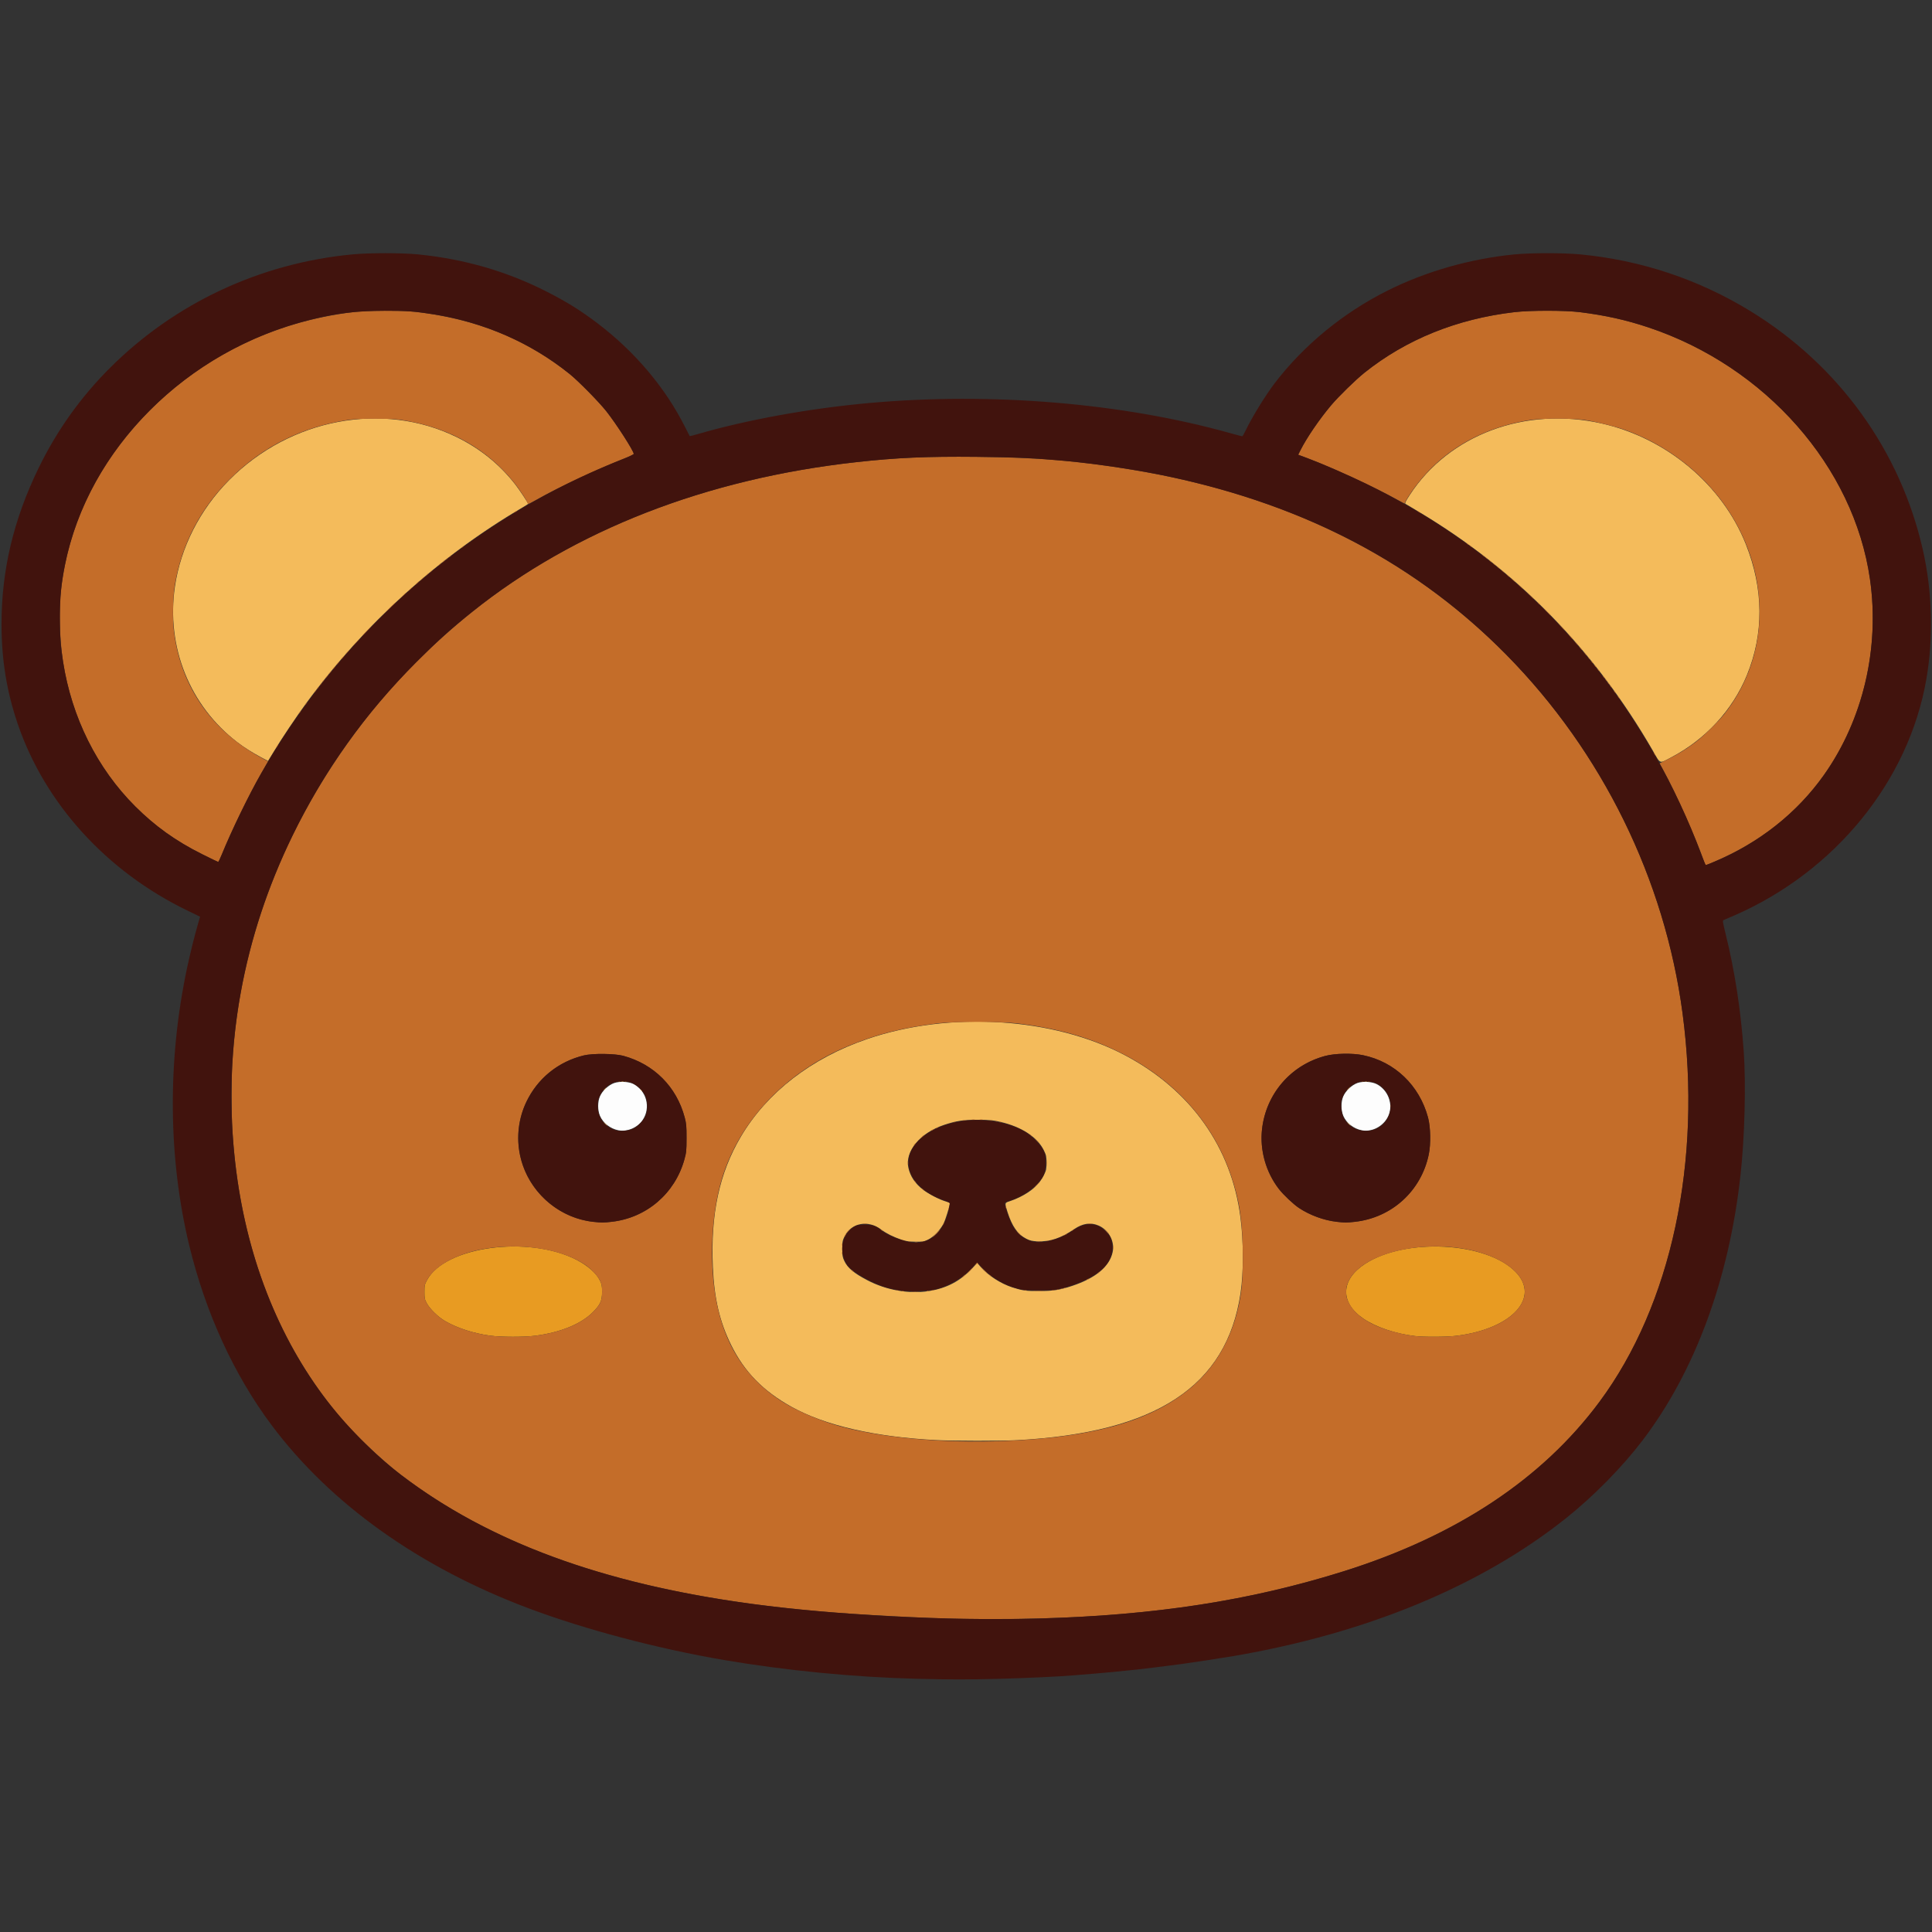 <?xml version="1.0" encoding="UTF-8" standalone="no"?>
<svg
   width="1000"
   zoomAndPan="magnify"
   viewBox="0 0 750 750"
   height="1000"
   preserveAspectRatio="xMidYMid meet"
   version="1.0"
   id="svg6"
   sodipodi:docname="bear.svg"
   xml:space="preserve"
   inkscape:version="1.3.2 (091e20e, 2023-11-25, custom)"
   xmlns:inkscape="http://www.inkscape.org/namespaces/inkscape"
   xmlns:sodipodi="http://sodipodi.sourceforge.net/DTD/sodipodi-0.dtd"
   xmlns="http://www.w3.org/2000/svg"
   xmlns:svg="http://www.w3.org/2000/svg"><rect x="0" y="0" width="750" height="750" fill="#333333" stroke="none"/><sodipodi:namedview
     id="namedview6"
     pagecolor="#ffffff"
     bordercolor="#000000"
     borderopacity="0.25"
     inkscape:showpageshadow="2"
     inkscape:pageopacity="0.0"
     inkscape:pagecheckerboard="0"
     inkscape:deskcolor="#d1d1d1"
     inkscape:zoom="0.9095"
     inkscape:cx="37.93293"
     inkscape:cy="709.73062"
     inkscape:window-width="3840"
     inkscape:window-height="2054"
     inkscape:window-x="-11"
     inkscape:window-y="-11"
     inkscape:window-maximized="1"
     inkscape:current-layer="g25" /><defs
     id="defs3" /><g
     id="g25"
     transform="matrix(0.405,0,0,0.405,216.861,188.57)"><g
       id="g29"
       transform="translate(-0.302,240.492)"><path
         style="fill:#fdfdfd"
         d="m 57.604,377.304 c -7.7,-1.521 -14.626,-6.904 -17.617,-13.69 -2.408,-5.465 -2.401,-13.623 0.018,-19.113 2.23,-5.061 8.183,-10.571 13.457,-12.453 5.14,-1.835 14.074,-1.433 18.462,0.83 12.642,6.521 16.843,22.522 9.029,34.397 -4.885,7.425 -14.856,11.708 -23.349,10.03 z m 712.5,0 c -7.7,-1.521 -14.626,-6.904 -17.617,-13.69 -2.408,-5.465 -2.401,-13.623 0.018,-19.113 2.263,-5.135 8.452,-10.856 13.592,-12.563 5.212,-1.731 13.388,-1.282 18.047,0.992 9.794,4.779 15.298,16.456 12.705,26.95 -2.855,11.554 -15.328,19.68 -26.746,17.424 z"
         id="path29"
         sodipodi:nodetypes="sssssssssssssss" /><path
         style="fill:#f4bb5b"
         d="m 361.799,674.254 c -58.51,-3.036 -106.304,-14.067 -138.346,-31.929 -27.234,-15.182 -45.015,-33.384 -57.753,-59.121 -11.017,-22.261 -16.219,-44.391 -17.579,-74.777 -2.269,-50.723 6.189,-90.104 26.851,-125.022 25.157,-42.513 67.598,-75.291 121.201,-93.605 79.063,-27.013 178.379,-20.722 247.099,15.654 62.974,33.334 101.96,88.152 110.587,155.5 3.012,23.512 3.034,52.452 0.056,72.516 -13.239,89.186 -80.89,133.692 -214.117,140.861 -15.929,0.857 -60.851,0.813 -78,-0.077 z m -7.125,-142.754 c 17.503,-2.728 30.448,-9.491 42.185,-22.038 l 4.685,-5.008 3.16,3.679 c 7.092,8.256 19.461,16.252 30.594,19.778 9.8,3.104 12.92,3.531 25.5,3.497 13.493,-0.037 19.798,-1.013 31.554,-4.887 22.615,-7.453 35.945,-18.523 38.988,-32.38 2.224,-10.129 -3.529,-21.127 -13.317,-25.456 -7.637,-3.378 -15.336,-2.275 -23.633,3.387 -12.629,8.618 -23.104,12.115 -34.882,11.644 -5.491,-0.219 -7.312,-0.632 -10.965,-2.483 -8.196,-4.153 -13.682,-11.99 -18.028,-25.756 -2.729,-8.642 -2.73,-8.635 2.347,-10.227 2.372,-0.744 6.56,-2.459 9.306,-3.812 11.626,-5.727 18.967,-12.412 23.303,-21.22 2.223,-4.515 2.453,-5.62 2.453,-11.765 0,-6.194 -0.222,-7.235 -2.559,-12.016 -6.126,-12.531 -21.255,-22.439 -41.453,-27.147 -7.442,-1.734 -10.107,-1.98 -21.614,-1.993 -14.605,-0.016 -20.658,0.889 -32.725,4.89 -22.765,7.549 -37.527,25.328 -34.044,41.004 1.835,8.261 6.291,14.985 13.863,20.92 5.39,4.224 16.103,9.752 22.344,11.529 1.959,0.558 3.559,1.194 3.554,1.413 -0.057,2.559 -4.136,15.848 -5.994,19.529 -3.153,6.246 -9.588,12.942 -14.923,15.529 -3.788,1.837 -4.969,2.03 -12.074,1.974 -6.413,-0.051 -8.957,-0.428 -13.706,-2.033 -7.487,-2.532 -14.191,-5.895 -18.919,-9.493 -12.726,-9.684 -28.881,-6.658 -35.407,6.632 -1.867,3.801 -2.093,5.071 -2.093,11.761 0,6.534 0.252,8.031 1.96,11.625 3.183,6.701 8.965,11.554 21.89,18.376 17.968,9.482 40.026,13.448 58.65,10.545 z M 44.493,370.766 l -1.818,-2.062 2.062,1.818 c 1.134,1 2.062,1.928 2.062,2.062 0,0.588 -0.607,0.109 -2.307,-1.818 z m 712.5,0 -1.818,-2.062 2.062,1.818 c 1.928,1.699 2.406,2.307 1.818,2.307 -0.134,0 -1.062,-0.928 -2.062,-2.062 z m -678.039,-32.25 c -0.933,-1.19 -0.906,-1.216 0.283,-0.283 1.249,0.98 1.647,1.596 1.029,1.596 -0.156,0 -0.746,-0.591 -1.312,-1.312 z m -34.779,-0.938 c 0.747,-0.825 1.526,-1.5 1.732,-1.5 0.206,0 -0.236,0.675 -0.982,1.5 -0.747,0.825 -1.526,1.5 -1.732,1.5 -0.206,0 0.236,-0.675 0.982,-1.5 z m 712.875,-0.375 c 0.969,-1.031 1.93,-1.875 2.136,-1.875 0.206,0 -0.418,0.844 -1.386,1.875 -0.969,1.031 -1.93,1.875 -2.136,1.875 -0.206,0 0.418,-0.844 1.386,-1.875 z M 60.501,330.309 c 0.73,-0.19 1.742,-0.178 2.25,0.028 0.508,0.205 -0.089,0.361 -1.327,0.346 -1.238,-0.015 -1.653,-0.183 -0.923,-0.374 z m 712.5,0 c 0.73,-0.19 1.742,-0.178 2.25,0.028 0.508,0.205 -0.089,0.361 -1.327,0.346 -1.238,-0.015 -1.653,-0.183 -0.923,-0.374 z M 1049.116,13.414 c -55.647,-96.527 -130.823,-173.221 -224.567,-229.102 -6.394,-3.811 -12.063,-7.195 -12.598,-7.519 -0.722,-0.438 0.353,-2.618 4.171,-8.464 37.718,-57.751 110.505,-84.954 183.574,-68.609 62.317,13.94 115.818,58.672 138.571,115.859 17.074,42.913 17.391,85.669 0.932,125.652 -13.708,33.299 -39.652,61.413 -72.606,78.68 -11.613,6.084 -9.847,6.741 -17.477,-6.496 z m -1334.567,6.064 c -8.38,-4.505 -15.875,-9.265 -22.125,-14.054 -45.767,-35.064 -68.419,-91.496 -59.924,-149.289 5.53,-37.62 23.998,-73.857 52.049,-102.131 58.526,-58.989 147.224,-75.765 217.875,-41.208 22.518,11.014 41.164,26.064 56.294,45.437 4.031,5.162 12.331,17.696 12.331,18.622 0,0.166 -2.447,1.737 -5.438,3.491 -79.759,46.763 -151.074,111.261 -207.014,187.225 -9.495,12.894 -24.341,35.019 -31.249,46.572 -3.021,5.053 -5.534,9.182 -5.584,9.176 -0.05,-0.006 -3.297,-1.734 -7.216,-3.84 z"
         id="path28"
         sodipodi:nodetypes="sssssssssssssscssssssssssssssssssssssssssssssssscsssscssssssssssssssssssssssssssscssssssscssssssssssss" /><path
         style="fill:#e89b22"
         d="m -65.39,574.145 c -15.873,-2.16 -31.82,-7.355 -43.397,-14.138 -6.503,-3.81 -14.369,-11.505 -17.305,-16.928 -2.007,-3.707 -2.233,-4.81 -2.233,-10.875 0,-6.257 0.187,-7.094 2.554,-11.461 17.394,-32.079 97.078,-42.912 142.946,-19.435 10.924,5.592 19.225,12.896 22.703,19.978 1.769,3.602 2.047,5.085 2.047,10.918 0,8.634 -1.656,12.254 -8.949,19.561 -11.244,11.266 -30.876,19.287 -54.918,22.439 -10.612,1.391 -33.016,1.361 -43.448,-0.058 z m 886.443,0.363 c -18.542,-2.161 -37.304,-8.496 -49.338,-16.66 -22.684,-15.388 -21.976,-37.294 1.702,-52.611 38.806,-25.103 116.096,-20.933 144.117,7.776 23.961,24.55 -3.156,54.321 -55.711,61.163 -9.505,1.237 -31.467,1.416 -40.77,0.332 z"
         id="path27"
         sodipodi:nodetypes="ssssssssssssssssss" /><path
         style="fill:#c46d29"
         d="m 383.912,845.554 c -31.544,-0.504 -95.69,-3.917 -131.625,-7.005 -177.019,-15.209 -306.096,-57.105 -402.75,-130.726 -19.283,-14.688 -45.419,-39.713 -60.827,-58.244 -60.366,-72.597 -94.822,-165.713 -101.158,-273.375 -0.961,-16.336 -0.962,-47.385 -0.002,-63.75 6.774,-115.45 49.292,-226.857 123.653,-324 29.55,-38.603 66.938,-76.618 106.418,-108.202 97.752,-78.202 224.076,-127.414 368.041,-143.377 38.607,-4.281 67.34,-5.551 115.006,-5.083 58.973,0.578 97.03,3.705 148.619,12.212 147.332,24.294 266.387,83.114 359.523,177.626 91.799,93.155 151.683,215.049 168.791,343.574 18.839,141.529 -10.653,279.393 -79.659,372.375 -54.87,73.935 -136.959,128.36 -244.756,162.272 -108.616,34.17 -220.931,48.071 -369.275,45.702 z m 44.625,-170.488 c 85.908,-3.524 141.592,-19.737 179.137,-52.156 21.611,-18.661 36.342,-43.692 43.663,-74.192 3.593,-14.97 4.772,-27.342 4.753,-49.888 -0.028,-33.476 -3.11,-54.551 -11.559,-79.053 -16.937,-49.119 -52.499,-89.196 -101.993,-114.944 -30.101,-15.66 -62.493,-25.12 -102.75,-30.009 -15.382,-1.868 -60.956,-1.878 -76.125,-0.016 -33.166,4.071 -57.793,10.227 -84.239,21.059 -60.804,24.904 -105.74,71.857 -122.731,128.239 -11.04,36.636 -12.415,87.941 -3.367,125.627 9.061,37.741 28.55,66.152 59.211,86.319 13.476,8.864 33.092,17.651 52.5,23.519 39.965,12.083 102.416,18.002 163.5,15.496 z M 338.375,532.025 c 2.179,-0.152 5.554,-0.15 7.5,0.004 1.946,0.154 0.162,0.278 -3.963,0.276 -4.125,-0.002 -5.717,-0.128 -3.537,-0.28 z m -9.025,-0.693 c 0.516,-0.208 1.359,-0.208 1.875,0 0.516,0.208 0.094,0.378 -0.938,0.378 -1.031,0 -1.453,-0.17 -0.938,-0.378 z m 24.047,-0.016 c 0.541,-0.217 1.188,-0.19 1.438,0.059 0.249,0.249 -0.194,0.426 -0.984,0.394 -0.874,-0.036 -1.051,-0.214 -0.453,-0.453 z m 103.106,-0.043 c 2.387,-0.149 6.099,-0.148 8.25,0.003 2.151,0.151 0.198,0.273 -4.34,0.271 -4.537,-0.002 -6.297,-0.125 -3.91,-0.275 z m -132.402,-0.692 c 0.516,-0.208 1.359,-0.208 1.875,0 0.516,0.208 0.094,0.378 -0.938,0.378 -1.031,0 -1.453,-0.17 -0.938,-0.378 z m 33.797,-0.016 c 0.541,-0.217 1.188,-0.19 1.438,0.059 0.249,0.249 -0.194,0.426 -0.984,0.394 -0.874,-0.036 -1.051,-0.214 -0.453,-0.453 z m 88.842,-0.007 c 0.73,-0.19 1.742,-0.178 2.25,0.028 0.508,0.205 -0.089,0.361 -1.327,0.346 -1.238,-0.015 -1.653,-0.183 -0.923,-0.374 z m 26.25,0 c 0.73,-0.19 1.742,-0.178 2.25,0.028 0.508,0.205 -0.089,0.361 -1.327,0.346 -1.238,-0.015 -1.653,-0.183 -0.923,-0.374 z m 4.908,-0.743 c 0.541,-0.217 1.188,-0.19 1.438,0.059 0.249,0.249 -0.194,0.426 -0.984,0.394 -0.874,-0.036 -1.051,-0.214 -0.453,-0.453 z m 3.75,-0.75 c 0.541,-0.217 1.188,-0.19 1.438,0.059 0.249,0.249 -0.194,0.426 -0.984,0.394 -0.874,-0.036 -1.051,-0.214 -0.453,-0.453 z m 3,-0.75 c 0.541,-0.217 1.188,-0.19 1.438,0.059 0.249,0.249 -0.194,0.426 -0.984,0.394 -0.874,-0.036 -1.051,-0.214 -0.453,-0.453 z m 21.891,-8.032 c 0,-0.162 0.524,-0.496 1.164,-0.741 0.667,-0.256 0.968,-0.13 0.706,0.295 -0.44,0.713 -1.87,1.054 -1.87,0.447 z m -118.125,-3.455 c 0.747,-0.825 1.526,-1.5 1.732,-1.5 0.206,0 -0.236,0.675 -0.982,1.5 -0.747,0.825 -1.526,1.5 -1.732,1.5 -0.206,0 0.236,-0.675 0.982,-1.5 z m 25.029,-0.562 c -0.933,-1.19 -0.906,-1.216 0.283,-0.283 1.249,0.98 1.647,1.596 1.029,1.596 -0.156,0 -0.746,-0.591 -1.312,-1.312 z m -19.404,-4.312 c 1.399,-1.444 2.713,-2.625 2.919,-2.625 0.206,0 -0.77,1.181 -2.169,2.625 -1.399,1.444 -2.713,2.625 -2.919,2.625 -0.206,0 0.77,-1.181 2.169,-2.625 z m 13.097,-1.312 -3.722,-3.938 3.938,3.722 c 2.166,2.047 3.938,3.819 3.938,3.938 0,0.56 -0.695,-0.063 -4.153,-3.722 z m 109.903,3.654 c 0,-0.156 0.591,-0.746 1.312,-1.312 1.19,-0.933 1.216,-0.906 0.283,0.283 -0.98,1.249 -1.596,1.647 -1.596,1.029 z m -235.596,-2.529 c -0.933,-1.19 -0.906,-1.216 0.283,-0.283 1.249,0.98 1.647,1.596 1.029,1.596 -0.156,0 -0.746,-0.591 -1.312,-1.312 z m 118.4,-6.186 c 1.401,-1.516 1.836,-1.649 2.625,-0.8 0.764,0.823 0.757,0.911 -0.039,0.46 -0.565,-0.32 -1.684,0.021 -2.625,0.8 -1.604,1.328 -1.603,1.318 0.039,-0.46 z M 271.905,495.079 c 0,-1.031 0.17,-1.453 0.378,-0.938 0.208,0.516 0.208,1.359 0,1.875 -0.208,0.516 -0.378,0.094 -0.378,-0.938 z m 259.571,-5.625 c 0.008,-1.65 0.162,-2.237 0.341,-1.304 0.179,0.933 0.173,2.283 -0.015,3 -0.188,0.717 -0.335,-0.046 -0.326,-1.696 z m -259.571,-2.625 c 0,-1.031 0.17,-1.453 0.378,-0.938 0.208,0.516 0.208,1.359 0,1.875 -0.208,0.516 -0.378,0.094 -0.378,-0.938 z m 69.819,-2.017 c 0.722,-0.189 1.903,-0.189 2.625,0 0.722,0.189 0.131,0.343 -1.312,0.343 -1.444,0 -2.034,-0.154 -1.312,-0.343 z m -6.375,-0.73 c 0.516,-0.208 1.359,-0.208 1.875,0 0.516,0.208 0.094,0.378 -0.938,0.378 -1.031,0 -1.453,-0.17 -0.938,-0.378 z m 12.797,-0.016 c 0.541,-0.217 1.188,-0.19 1.438,0.059 0.249,0.249 -0.194,0.426 -0.984,0.394 -0.874,-0.036 -1.051,-0.214 -0.453,-0.453 z m 109.828,-0.034 c 1.547,-0.162 4.078,-0.162 5.625,0 1.547,0.162 0.281,0.294 -2.812,0.294 -3.094,0 -4.359,-0.132 -2.812,-0.294 z m 10.922,-0.716 c 0.541,-0.217 1.188,-0.19 1.438,0.059 0.249,0.249 -0.194,0.426 -0.984,0.394 -0.874,-0.036 -1.051,-0.214 -0.453,-0.453 z m -139.5,-0.75 c 0.541,-0.217 1.188,-0.19 1.438,0.059 0.249,0.249 -0.194,0.426 -0.984,0.394 -0.874,-0.036 -1.051,-0.214 -0.453,-0.453 z m 142.5,0 c 0.541,-0.217 1.188,-0.19 1.438,0.059 0.249,0.249 -0.194,0.426 -0.984,0.394 -0.874,-0.036 -1.051,-0.214 -0.453,-0.453 z m -109.734,-6.238 c 2.031,-2.062 3.862,-3.75 4.069,-3.75 0.206,0 -1.287,1.688 -3.319,3.75 -2.031,2.062 -3.862,3.75 -4.069,3.75 -0.206,0 1.287,-1.688 3.319,-3.75 z m -87.375,1.5 c 0.442,-0.825 0.972,-1.5 1.178,-1.5 0.206,0 0.014,0.675 -0.428,1.5 -0.442,0.825 -0.972,1.5 -1.178,1.5 -0.206,0 -0.014,-0.675 0.428,-1.5 z m 165.71,-2.062 -2.585,-2.812 2.812,2.585 c 2.618,2.406 3.157,3.04 2.585,3.04 -0.125,0 -1.391,-1.266 -2.812,-2.812 z m 44.29,2.49 c 0,-0.206 0.675,-0.736 1.5,-1.178 0.825,-0.442 1.5,-0.634 1.5,-0.428 0,0.206 -0.675,0.736 -1.5,1.178 -0.825,0.442 -1.5,0.634 -1.5,0.428 z m 39.71,-4.74 -2.585,-2.812 2.812,2.585 c 2.618,2.406 3.157,3.04 2.585,3.04 -0.125,0 -1.391,-1.266 -2.812,-2.812 z m -248.21,1.828 c 0,-0.129 1.097,-1.226 2.438,-2.438 l 2.438,-2.203 -2.203,2.438 c -2.053,2.272 -2.672,2.782 -2.672,2.203 z m 32.904,-2.578 c -0.933,-1.19 -0.906,-1.216 0.283,-0.283 1.249,0.98 1.647,1.596 1.029,1.596 -0.156,0 -0.746,-0.591 -1.312,-1.312 z m 183.096,1.029 c 0,-0.156 0.591,-0.746 1.312,-1.312 1.19,-0.933 1.216,-0.906 0.283,0.283 -0.98,1.249 -1.596,1.647 -1.596,1.029 z M 368.96,467.109 c 0.282,-0.74 0.701,-1.156 0.932,-0.925 0.231,0.231 4.8e-4,0.836 -0.512,1.345 -0.741,0.735 -0.827,0.649 -0.42,-0.42 z m -76.725,-0.318 c 1.14,-0.172 2.828,-0.168 3.75,0.01 0.922,0.178 -0.01,0.319 -2.073,0.313 -2.062,-0.006 -2.817,-0.151 -1.677,-0.324 z m 215.615,0.009 c 0.928,-0.179 2.447,-0.179 3.375,0 0.928,0.179 0.169,0.325 -1.688,0.325 -1.856,0 -2.616,-0.146 -1.688,-0.325 z m -134.003,-14.158 c 0.036,-0.874 0.214,-1.051 0.453,-0.453 0.217,0.541 0.19,1.188 -0.059,1.438 -0.249,0.249 -0.426,-0.194 -0.394,-0.984 z m 54.75,-1.5 c 0.036,-0.874 0.214,-1.051 0.453,-0.453 0.217,0.541 0.19,1.188 -0.059,1.438 -0.249,0.249 -0.426,-0.194 -0.394,-0.984 z m -79.655,-17.375 c -0.933,-1.19 -0.906,-1.216 0.283,-0.283 0.722,0.566 1.312,1.157 1.312,1.312 0,0.617 -0.616,0.22 -1.596,-1.029 z m 108.814,-3.375 c 3.108,-3.311 3.781,-3.907 3.781,-3.344 0,0.12 -1.603,1.723 -3.562,3.562 l -3.562,3.344 z m -116.314,-4.125 c -0.933,-1.19 -0.906,-1.216 0.283,-0.283 0.722,0.566 1.312,1.157 1.312,1.312 0,0.617 -0.616,0.22 -1.596,-1.029 z m 126.342,-17.812 c 0.003,-2.888 0.139,-3.977 0.301,-2.421 0.162,1.556 0.16,3.919 -0.006,5.25 -0.166,1.331 -0.299,0.058 -0.295,-2.829 z m -132.807,0 c 0.008,-1.65 0.162,-2.237 0.341,-1.304 0.179,0.933 0.173,2.283 -0.015,3 -0.188,0.717 -0.335,-0.046 -0.326,-1.696 z m 5.811,-17.158 c 0,-0.156 0.591,-0.746 1.312,-1.312 1.19,-0.933 1.216,-0.906 0.283,0.283 -0.98,1.249 -1.596,1.647 -1.596,1.029 z m 116.96,-4.779 -2.585,-2.812 2.812,2.585 c 2.618,2.406 3.157,3.04 2.585,3.04 -0.125,0 -1.391,-1.266 -2.812,-2.812 z m -109.085,-3.188 c 0.747,-0.825 1.526,-1.5 1.732,-1.5 0.206,0 -0.236,0.675 -0.982,1.5 -0.747,0.825 -1.526,1.5 -1.732,1.5 -0.206,0 0.236,-0.675 0.982,-1.5 z m 103.779,-1.312 c -0.933,-1.19 -0.906,-1.216 0.283,-0.283 1.249,0.98 1.647,1.596 1.029,1.596 -0.156,0 -0.746,-0.591 -1.312,-1.312 z m -95.154,-4.26 c 0,-0.206 0.675,-0.736 1.5,-1.178 0.825,-0.442 1.5,-0.634 1.5,-0.428 0,0.206 -0.675,0.736 -1.5,1.178 -0.825,0.442 -1.5,0.634 -1.5,0.428 z m 5.05,-2.771 c 0.509,-0.513 1.114,-0.743 1.345,-0.512 0.231,0.231 -0.185,0.65 -0.925,0.932 -1.069,0.407 -1.155,0.321 -0.42,-0.42 z m 16.559,-5.669 c 0.541,-0.217 1.188,-0.19 1.438,0.059 0.249,0.249 -0.194,0.426 -0.984,0.394 -0.874,-0.036 -1.051,-0.214 -0.453,-0.453 z m 44.25,0 c 0.541,-0.217 1.188,-0.19 1.438,0.059 0.249,0.249 -0.194,0.426 -0.984,0.394 -0.874,-0.036 -1.051,-0.214 -0.453,-0.453 z m -3.75,-0.75 c 0.541,-0.217 1.188,-0.19 1.438,0.059 0.249,0.249 -0.194,0.426 -0.984,0.394 -0.874,-0.036 -1.051,-0.214 -0.453,-0.453 z m -31.908,-0.757 c 0.73,-0.19 1.742,-0.178 2.25,0.028 0.508,0.205 -0.089,0.361 -1.327,0.346 -1.238,-0.015 -1.653,-0.183 -0.923,-0.374 z m 26.25,0 c 0.73,-0.19 1.742,-0.178 2.25,0.028 0.508,0.205 -0.089,0.361 -1.327,0.346 -1.238,-0.015 -1.653,-0.183 -0.923,-0.374 z m -17.264,-0.747 c 0.722,-0.189 1.903,-0.189 2.625,0 0.722,0.189 0.131,0.343 -1.312,0.343 -1.444,0 -2.034,-0.154 -1.312,-0.343 z m 7.5,0 c 0.722,-0.189 1.903,-0.189 2.625,0 0.722,0.189 0.131,0.343 -1.312,0.343 -1.444,0 -2.034,-0.154 -1.312,-0.343 z m -425.929,207.142 c 24.042,-3.152 43.673,-11.173 54.918,-22.439 7.293,-7.307 8.949,-10.927 8.949,-19.561 0,-5.833 -0.278,-7.316 -2.047,-10.918 -2.195,-4.47 -8.608,-11.305 -14.084,-15.01 -22.517,-15.238 -61.383,-21.388 -96.744,-15.307 -26.108,4.49 -47.373,16.039 -54.821,29.774 -2.368,4.367 -2.554,5.204 -2.554,11.461 0,6.065 0.227,7.168 2.233,10.875 2.936,5.423 10.803,13.118 17.305,16.928 11.576,6.783 27.524,11.978 43.397,14.138 10.431,1.419 32.836,1.449 43.448,0.058 z m 883.766,-0.027 c 33.67,-4.383 58.554,-18.5 63.678,-36.126 4.946,-17.014 -11.495,-34.269 -41.322,-43.367 -48.822,-14.892 -113.225,-1.06 -126.596,27.19 -1.995,4.214 -2.405,5.978 -2.406,10.346 -10e-4,4.427 0.387,6.054 2.435,10.215 5.374,10.915 17.593,19.724 35.825,25.825 8.49,2.841 19.233,5.272 27.618,6.249 9.304,1.084 31.266,0.906 40.77,-0.332 z M 51.036,465.027 c 33.442,-3.729 60.751,-27.084 69.798,-59.695 1.866,-6.727 2.048,-8.538 2.062,-20.503 0.013,-11.432 -0.213,-13.989 -1.755,-19.825 -7.76,-29.366 -29.414,-51.107 -58.847,-59.083 -8.247,-2.235 -29.352,-2.453 -37.837,-0.392 -46.944,11.407 -73.884,59.639 -58.62,104.95 9.915,29.433 37.09,51.304 67.824,54.585 7.862,0.839 9.542,0.836 17.374,-0.038 z m 6.86,-134.711 c 0.541,-0.217 1.188,-0.19 1.438,0.059 0.249,0.249 -0.194,0.426 -0.984,0.394 -0.874,-0.036 -1.051,-0.214 -0.453,-0.453 z m 6,0 c 0.541,-0.217 1.188,-0.19 1.438,0.059 0.249,0.249 -0.194,0.426 -0.984,0.394 -0.874,-0.036 -1.051,-0.214 -0.453,-0.453 z m 699.64,134.711 c 35.443,-3.952 63.594,-29.639 70.8,-64.602 2.067,-10.03 1.748,-26.212 -0.696,-35.343 -8.26,-30.851 -31.863,-53.478 -62.353,-59.774 -10.33,-2.133 -27.011,-1.786 -36.375,0.758 -13.94,3.786 -25.681,10.385 -35.748,20.09 -29.85,28.775 -33.521,74.942 -8.538,107.372 4.3,5.581 14.013,14.753 19.388,18.307 10.372,6.858 23.682,11.75 35.774,13.15 8.067,0.934 9.731,0.938 17.748,0.044 z m 34.119,-110.948 c 0,-1.031 0.17,-1.453 0.378,-0.938 0.208,0.516 0.208,1.359 0,1.875 -0.208,0.516 -0.378,0.094 -0.378,-0.938 z m -27.259,-23.762 c 0.541,-0.217 1.188,-0.19 1.438,0.059 0.249,0.249 -0.194,0.426 -0.984,0.394 -0.874,-0.036 -1.051,-0.214 -0.453,-0.453 z m 6,0 c 0.541,-0.217 1.188,-0.19 1.438,0.059 0.249,0.249 -0.194,0.426 -0.984,0.394 -0.874,-0.036 -1.051,-0.214 -0.453,-0.453 z M 1098.006,119.141 c -8.269,-23.541 -27.01,-65.537 -38.994,-87.376 l -3.396,-6.189 8.023,-3.999 c 10.034,-5.002 16.556,-9.002 25.648,-15.73 8.009,-5.927 22.369,-19.924 28.703,-27.977 38.659,-49.152 44.203,-116.418 14.485,-175.732 -21.938,-43.784 -61.488,-78.503 -109.188,-95.85 -9.568,-3.479 -27.594,-7.999 -38.625,-9.684 -12.356,-1.887 -41.358,-1.921 -53.281,-0.061 -50.07,7.808 -90.356,33.026 -116.17,72.721 -2.346,3.608 -4.082,6.857 -3.858,7.221 0.225,0.363 -2.877,-1.181 -6.892,-3.432 -21.166,-11.865 -63.445,-31.415 -86.547,-40.019 l -8.747,-3.258 2.288,-4.536 c 5.94,-11.778 17.986,-29.412 29.229,-42.786 7.076,-8.417 23.658,-24.611 32.102,-31.352 39.985,-31.916 88.64,-51.564 143.625,-57.998 15.219,-1.781 48.247,-1.783 62.625,-0.003 24.307,3.008 44.385,7.472 65.843,14.637 112.275,37.492 196.866,133.582 212.35,241.216 6.478,45.03 1.128,91.762 -15.342,134.005 -22.51,57.736 -62.703,101.85 -118.1,129.62 -8.118,4.07 -22.762,10.5 -23.911,10.5 -0.268,0 -1.109,-1.772 -1.87,-3.938 z m -1439.634,-6.594 c -25.037,-12.523 -44.842,-26.687 -63.885,-45.69 -36.595,-36.518 -60.897,-85.243 -69.22,-138.779 -3.429,-22.06 -4.116,-50.336 -1.712,-70.5 7.46,-62.574 35.894,-120.265 82.929,-168.26 52.574,-53.647 120.552,-86.926 196.552,-96.225 12.753,-1.56 46.768,-1.775 59.25,-0.374 58.046,6.515 106.722,26.059 148.5,59.625 8.349,6.708 28.084,26.742 35.2,35.734 9.599,12.13 26.3,38.101 26.3,40.9 0,0.461 -4.134,2.465 -9.188,4.455 -26.849,10.571 -63.992,28.03 -84.305,39.626 -4.602,2.627 -8.22,4.393 -8.04,3.923 0.477,-1.242 -7.221,-13.184 -13.548,-21.017 -25.195,-31.195 -59.892,-51.071 -102.42,-58.672 -9.682,-1.73 -12.932,-1.951 -29.625,-2.011 -14.827,-0.054 -20.633,0.224 -27.75,1.329 -42.906,6.658 -79.958,25.034 -110.52,54.811 -29.328,28.574 -47.924,63.785 -54.483,103.157 -1.695,10.174 -2.277,30.76 -1.171,41.463 5.503,53.304 34.984,97.191 82.975,123.52 l 7.55,4.142 -6.661,11.625 c -11.841,20.666 -28.345,54.685 -37.75,77.813 -1.552,3.816 -3.069,6.938 -3.371,6.938 -0.302,0 -7.326,-3.389 -15.607,-7.531 z M 1050.287,16.579 c -0.442,-0.825 -0.634,-1.5 -0.428,-1.5 0.206,0 0.736,0.675 1.178,1.5 0.442,0.825 0.634,1.5 0.428,1.5 -0.206,0 -0.736,-0.675 -1.178,-1.5 z m -1320,-7.5 c 0.442,-0.825 0.972,-1.5 1.178,-1.5 0.206,0 0.014,0.675 -0.428,1.5 -0.442,0.825 -0.972,1.5 -1.178,1.5 -0.206,0 -0.014,-0.675 0.428,-1.5 z m 21,-31.783 c 0,-0.156 0.591,-0.746 1.312,-1.312 1.19,-0.933 1.216,-0.906 0.283,0.283 -0.98,1.249 -1.596,1.647 -1.596,1.029 z m 6,-8.25 c 0,-0.156 0.591,-0.746 1.312,-1.312 1.19,-0.933 1.216,-0.906 0.283,0.283 -0.98,1.249 -1.596,1.647 -1.596,1.029 z m 1258.404,-7.029 c -0.933,-1.19 -0.906,-1.216 0.283,-0.283 0.722,0.566 1.312,1.157 1.312,1.312 0,0.617 -0.616,0.22 -1.596,-1.029 z m -3.75,-5.25 c -0.933,-1.19 -0.906,-1.216 0.283,-0.283 1.249,0.98 1.647,1.596 1.029,1.596 -0.156,0 -0.746,-0.591 -1.312,-1.312 z m -1245.654,0.279 c 0,-0.156 0.591,-0.746 1.312,-1.312 1.19,-0.933 1.216,-0.906 0.283,0.283 -0.98,1.249 -1.596,1.647 -1.596,1.029 z m 2.25,-3 c 0,-0.156 0.591,-0.746 1.312,-1.312 1.19,-0.933 1.216,-0.906 0.283,0.283 -0.98,1.249 -1.596,1.647 -1.596,1.029 z m 1239.654,-2.529 c -0.933,-1.19 -0.906,-1.216 0.283,-0.283 0.722,0.566 1.312,1.157 1.312,1.312 0,0.617 -0.616,0.22 -1.596,-1.029 z m -1236.654,-1.221 c 0,-0.156 0.591,-0.746 1.312,-1.312 1.19,-0.933 1.216,-0.906 0.283,0.283 -0.98,1.249 -1.596,1.647 -1.596,1.029 z m 1234.404,-1.779 c -0.933,-1.19 -0.906,-1.216 0.283,-0.283 1.249,0.98 1.647,1.596 1.029,1.596 -0.156,0 -0.746,-0.591 -1.312,-1.312 z m -1232.154,-1.221 c 0,-0.156 0.591,-0.746 1.312,-1.312 1.19,-0.933 1.216,-0.906 0.283,0.283 -0.98,1.249 -1.596,1.647 -1.596,1.029 z m 1229.904,-1.779 c -0.933,-1.19 -0.906,-1.216 0.283,-0.283 1.249,0.98 1.647,1.596 1.029,1.596 -0.156,0 -0.746,-0.591 -1.312,-1.312 z m -1225.779,-3.188 c 0.747,-0.825 1.526,-1.5 1.732,-1.5 0.206,0 -0.236,0.675 -0.982,1.5 -0.747,0.825 -1.526,1.5 -1.732,1.5 -0.206,0 0.236,-0.675 0.982,-1.5 z m 1223.529,0.188 c -0.933,-1.19 -0.906,-1.216 0.283,-0.283 1.249,0.98 1.647,1.596 1.029,1.596 -0.156,0 -0.746,-0.591 -1.312,-1.312 z m -1220.529,-3.938 c 0.747,-0.825 1.526,-1.5 1.732,-1.5 0.206,0 -0.236,0.675 -0.982,1.5 -0.747,0.825 -1.526,1.5 -1.732,1.5 -0.206,0 0.236,-0.675 0.982,-1.5 z m 1215.279,-2.812 c -0.933,-1.19 -0.906,-1.216 0.283,-0.283 1.249,0.98 1.647,1.596 1.029,1.596 -0.156,0 -0.746,-0.591 -1.312,-1.312 z m -1211.529,-1.688 c 0.747,-0.825 1.526,-1.5 1.732,-1.5 0.206,0 -0.236,0.675 -0.982,1.5 -0.747,0.825 -1.526,1.5 -1.732,1.5 -0.206,0 0.236,-0.675 0.982,-1.5 z m 1208.529,-2.062 c -0.933,-1.19 -0.906,-1.216 0.283,-0.283 0.722,0.566 1.312,1.157 1.312,1.312 0,0.617 -0.616,0.22 -1.596,-1.029 z m -1204.779,-2.438 c 0.747,-0.825 1.526,-1.5 1.732,-1.5 0.206,0 -0.236,0.675 -0.982,1.5 -0.747,0.825 -1.526,1.5 -1.732,1.5 -0.206,0 0.236,-0.675 0.982,-1.5 z m 1201.779,-1.312 c -0.933,-1.19 -0.906,-1.216 0.283,-0.283 0.722,0.566 1.312,1.157 1.312,1.312 0,0.617 -0.616,0.22 -1.596,-1.029 z m -1196.904,-4.312 c 0.969,-1.031 1.93,-1.875 2.136,-1.875 0.206,0 -0.418,0.844 -1.386,1.875 -0.969,1.031 -1.93,1.875 -2.136,1.875 -0.206,0 0.418,-0.844 1.386,-1.875 z m 1193.904,0.562 c -0.933,-1.19 -0.906,-1.216 0.283,-0.283 1.249,0.98 1.647,1.596 1.029,1.596 -0.156,0 -0.746,-0.591 -1.312,-1.312 z m -3.351,-4.125 -1.429,-1.688 1.688,1.429 c 1.586,1.343 2.029,1.946 1.429,1.946 -0.142,0 -0.902,-0.759 -1.688,-1.688 z m -1187.554,-0.047 c 0,-0.129 1.097,-1.226 2.438,-2.438 l 2.438,-2.203 -2.203,2.438 c -2.053,2.272 -2.672,2.782 -2.672,2.203 z m 1183.054,-5.203 -1.429,-1.688 1.688,1.429 c 1.586,1.343 2.029,1.946 1.429,1.946 -0.142,0 -0.902,-0.759 -1.688,-1.688 z m -1174.085,-4.5 c 3.108,-3.311 3.781,-3.907 3.781,-3.344 0,0.12 -1.603,1.723 -3.562,3.562 l -3.562,3.344 z m 1169.975,-0.375 -1.818,-2.062 2.062,1.818 c 1.134,1 2.062,1.928 2.062,2.062 0,0.588 -0.607,0.109 -2.307,-1.818 z m -5.984,-6.75 -2.585,-2.812 2.812,2.585 c 2.618,2.406 3.157,3.04 2.585,3.04 -0.125,0 -1.391,-1.266 -2.812,-2.812 z m -1153.085,-4.688 c 2.449,-2.475 4.622,-4.5 4.828,-4.5 0.206,0 -1.629,2.025 -4.078,4.5 -2.449,2.475 -4.622,4.5 -4.828,4.5 -0.206,0 1.629,-2.025 4.078,-4.5 z m 1144.472,-4.688 -3.722,-3.938 3.938,3.722 c 2.166,2.047 3.938,3.819 3.938,3.938 0,0.56 -0.695,-0.063 -4.153,-3.722 z m -13.872,-14.625 -4.099,-4.312 4.312,4.099 c 4.006,3.808 4.656,4.526 4.099,4.526 -0.117,0 -2.058,-1.941 -4.312,-4.312 z m -1107.724,-3.562 c 2.657,-2.681 5,-4.875 5.207,-4.875 0.206,0 -1.799,2.194 -4.457,4.875 -2.657,2.681 -5,4.875 -5.207,4.875 -0.206,0 1.799,-2.194 4.457,-4.875 z m 1100.154,-3.938 c -0.933,-1.19 -0.906,-1.216 0.283,-0.283 1.249,0.98 1.647,1.596 1.029,1.596 -0.156,0 -0.746,-0.591 -1.312,-1.312 z m -1088.936,-6.375 c 1.839,-1.959 3.442,-3.562 3.562,-3.562 0.563,0 -0.032,0.673 -3.344,3.781 l -3.562,3.344 z m 1080.378,-1.5 -3.722,-3.938 3.938,3.722 c 2.166,2.047 3.938,3.819 3.938,3.938 0,0.56 -0.695,-0.063 -4.153,-3.722 z m -1072.847,-5.438 c 0.969,-1.031 1.93,-1.875 2.136,-1.875 0.206,0 -0.418,0.844 -1.386,1.875 -0.969,1.031 -1.93,1.875 -2.136,1.875 -0.206,0 0.418,-0.844 1.386,-1.875 z m 1063.46,-3.188 -2.585,-2.812 2.812,2.585 c 2.618,2.406 3.157,3.04 2.585,3.04 -0.125,0 -1.391,-1.266 -2.812,-2.812 z m -1056.71,-2.812 c 0.969,-1.031 1.93,-1.875 2.136,-1.875 0.206,0 -0.418,0.844 -1.386,1.875 -0.969,1.031 -1.93,1.875 -2.136,1.875 -0.206,0 0.418,-0.844 1.386,-1.875 z m 1049.943,-3.188 -1.818,-2.062 2.062,1.818 c 1.134,1 2.062,1.928 2.062,2.062 0,0.588 -0.607,0.109 -2.307,-1.818 z m -1045.443,-0.562 c 0.969,-1.031 1.93,-1.875 2.136,-1.875 0.206,0 -0.418,0.844 -1.386,1.875 -0.969,1.031 -1.93,1.875 -2.136,1.875 -0.206,0 0.418,-0.844 1.386,-1.875 z m 1040.554,-3.562 -1.429,-1.688 1.688,1.429 c 1.586,1.343 2.029,1.946 1.429,1.946 -0.142,0 -0.902,-0.759 -1.688,-1.688 z m -1035.679,-0.562 c 0.747,-0.825 1.526,-1.5 1.732,-1.5 0.206,0 -0.236,0.675 -0.982,1.5 -0.747,0.825 -1.526,1.5 -1.732,1.5 -0.206,0 0.236,-0.675 0.982,-1.5 z m 3.375,-2.533 c 0,-0.156 0.591,-0.746 1.312,-1.312 1.19,-0.933 1.216,-0.906 0.283,0.283 -0.98,1.249 -1.596,1.647 -1.596,1.029 z m 1027.404,-1.029 c -0.933,-1.19 -0.906,-1.216 0.283,-0.283 1.249,0.98 1.647,1.596 1.029,1.596 -0.156,0 -0.746,-0.591 -1.312,-1.312 z m -4.5,-3.75 c -0.933,-1.19 -0.906,-1.216 0.283,-0.283 1.249,0.98 1.647,1.596 1.029,1.596 -0.156,0 -0.746,-0.591 -1.312,-1.312 z m -1014.279,-2.438 c 0.747,-0.825 1.526,-1.5 1.732,-1.5 0.206,0 -0.236,0.675 -0.982,1.5 -0.747,0.825 -1.526,1.5 -1.732,1.5 -0.206,0 0.236,-0.675 0.982,-1.5 z m 1010.529,-0.562 c -0.933,-1.19 -0.906,-1.216 0.283,-0.283 1.249,0.98 1.647,1.596 1.029,1.596 -0.156,0 -0.746,-0.591 -1.312,-1.312 z m -1006.779,-2.438 c 0.747,-0.825 1.526,-1.5 1.732,-1.5 0.206,0 -0.236,0.675 -0.982,1.5 -0.747,0.825 -1.526,1.5 -1.732,1.5 -0.206,0 0.236,-0.675 0.982,-1.5 z m 1003.029,-0.562 c -0.933,-1.19 -0.906,-1.216 0.283,-0.283 0.722,0.566 1.312,1.157 1.312,1.312 0,0.617 -0.616,0.22 -1.596,-1.029 z m -1000.404,-1.221 c 0,-0.156 0.591,-0.746 1.312,-1.312 1.19,-0.933 1.216,-0.906 0.283,0.283 -0.98,1.249 -1.596,1.647 -1.596,1.029 z m 996.654,-1.779 c -0.933,-1.19 -0.906,-1.216 0.283,-0.283 1.249,0.98 1.647,1.596 1.029,1.596 -0.156,0 -0.746,-0.591 -1.312,-1.312 z m -993.654,-0.471 c 0,-0.156 0.591,-0.746 1.312,-1.312 1.19,-0.933 1.216,-0.906 0.283,0.283 -0.98,1.249 -1.596,1.647 -1.596,1.029 z m 990.654,-1.779 c -0.933,-1.19 -0.906,-1.216 0.283,-0.283 1.249,0.98 1.647,1.596 1.029,1.596 -0.156,0 -0.746,-0.591 -1.312,-1.312 z m -978.654,-7.221 c 0,-0.156 0.591,-0.746 1.312,-1.312 1.19,-0.933 1.216,-0.906 0.283,0.283 -0.98,1.249 -1.596,1.647 -1.596,1.029 z m 966.654,-1.779 c -0.933,-1.19 -0.906,-1.216 0.283,-0.283 1.249,0.98 1.647,1.596 1.029,1.596 -0.156,0 -0.746,-0.591 -1.312,-1.312 z m -3,-2.25 c -0.933,-1.19 -0.906,-1.216 0.283,-0.283 1.249,0.98 1.647,1.596 1.029,1.596 -0.156,0 -0.746,-0.591 -1.312,-1.312 z m -913.404,-29.76 c 0,-0.206 0.675,-0.736 1.5,-1.178 0.825,-0.442 1.5,-0.634 1.5,-0.428 0,0.206 -0.675,0.736 -1.5,1.178 -0.825,0.442 -1.5,0.634 -1.5,0.428 z m 866.581,-0.844 c -1.398,-1.12 -1.389,-1.134 0.232,-0.349 0.928,0.45 1.688,0.975 1.688,1.166 0,0.574 -0.389,0.408 -1.919,-0.818 z"
         id="path26"
         sodipodi:nodetypes="ssssscsssssssssssssssssscsssssssccsccssssssssssscssssssssssssssssssssssssssssssssssssssssssssssssssssssscsssssssssssssssssssssssssssssssssssssssssssssssssssssssssssssssssssssssscssssssssscssssscsssssssssssssssscssssssssssssssssssssssscsssssssssssssssssssscssssssssssssssssssssssssssssssssssssssssssssssssssssssssssssssssssssssscsssssssssssssssssssssssssssssssssssssssssssssssssscsssssscsssscsssscsssssssssssssssssssssssssssscsssssssssssssssssssssssssssssssssssssssssssssssssssssssssssssssssssssssssssssssssssssssssssssssssssssssscssssscssscsssssscsscsssscssssssssscsssscssssssssssssssscsscssssssssscssssssssscssssssssscsssssssssssssssssssssssssssssssssssssssssssssssssssssssssssssssssssssssssss" /><path
         style="fill:#41130d"
         d="m 343.799,903.041 c -59.743,-1.451 -125.975,-7.899 -185.25,-18.036 C 95.128,874.158 25.859,855.849 -27.826,835.742 -132.903,796.385 -218.394,735.493 -274.982,659.704 c -35.976,-48.183 -63.093,-107.355 -78.71,-171.75 -20.311,-83.751 -21.084,-177.255 -2.2,-266.06 3.029,-14.242 7.266,-31.298 10.715,-43.133 l 1.805,-6.193 -12.109,-5.854 C -432.858,129.305 -491.965,64.362 -518.063,-11.921 c -10.666,-31.176 -15.638,-61.694 -15.638,-95.985 0,-51.811 11.564,-100.373 35.683,-149.851 17.458,-35.813 40.21,-67.712 68.261,-95.699 62.314,-62.176 143.898,-100.371 232.431,-108.815 15.83,-1.51 47.496,-1.513 62.707,-0.006 44.233,4.382 85.179,16.211 123.293,35.618 19.585,9.973 32.833,18.229 49.125,30.615 35.766,27.192 64.992,61.869 83.715,99.332 2.313,4.629 4.3,8.521 4.416,8.649 0.115,0.128 3.705,-0.785 7.977,-2.029 46.708,-13.602 106.833,-24.514 163.392,-29.652 117.17,-10.645 243.294,-0.166 346.731,28.808 5.92,1.658 11.084,3.015 11.476,3.015 0.392,0 1.86,-2.447 3.262,-5.438 5.59,-11.919 18.979,-33.754 27.71,-45.188 27.959,-36.618 65.658,-67.614 108.128,-88.904 36.903,-18.499 79.275,-30.607 121.764,-34.794 15.632,-1.541 47.048,-1.554 63.054,-0.028 58.481,5.578 113.485,23.906 163.249,54.396 84.566,51.812 143.678,133.641 165.232,228.732 9.13,40.278 10.314,84.019 3.36,124.123 -16.895,97.435 -87.2,184.023 -183.716,226.264 -5.156,2.257 -9.926,4.298 -10.599,4.537 -1.089,0.386 -0.9,1.742 1.708,12.304 8.958,36.272 14.739,73.619 17.567,113.48 2.241,31.582 0.937,82.153 -3.055,118.515 -10.953,99.764 -43.652,188.389 -93.848,254.361 -19.682,25.868 -47.198,53.823 -73.79,74.967 -81.457,64.77 -190.631,109.987 -318.357,131.856 -10.307,1.765 -41.512,6.54 -49.875,7.633 -18.085,2.363 -35.741,4.558 -41.625,5.176 -21.396,2.248 -29.93,3.066 -42.75,4.1 -7.838,0.632 -16.275,1.329 -18.75,1.548 -12.806,1.136 -46.693,2.722 -71.625,3.353 -30.869,0.781 -45.468,0.775 -78.75,-0.033 z m 115.27,-57.711 c 113.241,-3.157 204.412,-17.255 294.129,-45.479 107.796,-33.912 189.886,-88.337 244.756,-162.272 69.006,-92.982 98.498,-230.846 79.659,-372.375 C 1060.506,136.679 1000.622,14.785 908.823,-78.37 823.4,-165.054 717.806,-220.881 585.674,-249.218 c -28.6,-6.133 -67.729,-12.051 -99.375,-15.03 -29.348,-2.762 -47.082,-3.583 -85.619,-3.96 -47.666,-0.467 -76.399,0.803 -115.006,5.083 -143.965,15.963 -270.289,65.175 -368.041,143.377 -20.704,16.563 -33.172,27.782 -53.501,48.139 -49.549,49.617 -88.522,104.198 -118.86,166.46 -47.33,97.136 -66.238,200.73 -55.802,305.728 8.748,88.009 38.258,168.098 85.135,231.048 20.618,27.688 48.57,56.107 74.945,76.196 83.813,63.84 192.424,103.882 334.125,123.183 79.942,10.889 191.147,16.673 275.395,14.324 z M 326.549,530.754 c -3.094,-0.553 -7.819,-1.575 -10.5,-2.272 -13.976,-3.63 -34.345,-15.012 -39.018,-21.805 -8.8,-12.791 -5.396,-30.59 7.143,-37.347 2.437,-1.313 4.266,-1.616 9.75,-1.616 7.195,0 10.654,1.19 15.681,5.393 5.468,4.573 19.535,10.262 28.43,11.5 17.785,2.474 31.136,-8.992 36.165,-31.057 0.646,-2.834 1.073,-5.644 0.949,-6.244 -0.124,-0.6 -2.25,-1.76 -4.725,-2.579 -21.068,-6.969 -34.875,-21.33 -34.875,-36.274 0,-24.448 35.461,-43.951 74.051,-40.727 14.72,1.23 27.351,4.884 37.675,10.9 6.745,3.93 14.999,12.237 17.714,17.827 1.968,4.053 2.185,5.245 2.185,12 0,10.032 -1.843,14.113 -9.962,22.067 -6.307,6.178 -14.854,11.187 -24.393,14.296 -5.086,1.657 -5.104,1.673 -4.635,4.026 0.886,4.448 3.57,12.112 6.202,17.708 4.869,10.353 13.779,17.04 23.771,17.842 9.866,0.792 23.438,-3.302 33.561,-10.123 7.611,-5.129 12.134,-6.94 17.331,-6.94 6.325,0 10.793,1.932 15.621,6.755 3.236,3.232 4.529,5.196 5.438,8.254 3.248,10.939 -0.761,21.761 -11.175,30.163 -7.972,6.432 -21.653,12.652 -35.588,16.18 -7.237,1.832 -9.183,2.006 -22.545,2.014 -12.926,0.007 -15.366,-0.192 -21,-1.716 -12.979,-3.51 -24.775,-10.55 -33.748,-20.143 l -4.677,-5 -3.841,4.379 c -8.714,9.934 -21.9,17.998 -34.983,21.393 -8.053,2.09 -27.291,2.701 -36,1.145 z M 33.674,465.065 c -34.476,-3.681 -63.353,-30.045 -70.448,-64.317 -3.468,-16.753 -1.345,-34.766 5.908,-50.136 10.858,-23.008 30.566,-39.064 55.335,-45.083 8.485,-2.062 29.59,-1.843 37.837,0.392 29.432,7.976 51.087,29.717 58.847,59.083 1.542,5.835 1.768,8.393 1.755,19.825 -0.014,11.966 -0.196,13.777 -2.062,20.503 -9.048,32.61 -36.356,55.966 -69.798,59.695 -7.832,0.873 -9.512,0.877 -17.374,0.038 z m 38.363,-89.478 c 4.568,-2.315 9.593,-7.657 11.594,-12.324 2.278,-5.315 2.082,-13.873 -0.441,-19.205 -2.253,-4.761 -7.31,-9.7 -12.26,-11.972 -4.898,-2.248 -14.097,-2.257 -18.974,-0.018 -5.033,2.311 -9.282,6.493 -11.881,11.693 -1.936,3.875 -2.277,5.409 -2.277,10.25 0.001,10.944 6.316,19.579 16.874,23.072 4.545,1.504 12.856,0.787 17.363,-1.497 z m 673.764,89.397 c -12.093,-1.4 -25.402,-6.292 -35.774,-13.15 -5.376,-3.554 -15.089,-12.726 -19.388,-18.307 -12.287,-15.95 -18.379,-37.431 -16.17,-57.018 3.851,-34.142 27.269,-61.43 60.456,-70.444 9.364,-2.543 26.045,-2.891 36.375,-0.758 30.49,6.296 54.093,28.923 62.353,59.774 2.445,9.132 2.764,25.314 0.696,35.343 -7.206,34.964 -35.357,60.65 -70.8,64.602 -8.017,0.894 -9.681,0.89 -17.748,-0.044 z m 38.787,-89.422 c 14.154,-7.172 17.593,-25.832 6.914,-37.517 -5.055,-5.53 -9.734,-7.546 -17.577,-7.571 -5.066,-0.016 -6.661,0.305 -10.245,2.066 -5.08,2.495 -9.13,6.767 -11.666,12.307 -1.606,3.508 -1.828,4.922 -1.601,10.215 0.372,8.687 3.985,15.06 11.005,19.413 6.636,4.115 16.3,4.569 23.17,1.087 z M 1107.674,120.041 c 42.851,-17.834 79.601,-46.86 105.4,-83.247 37.497,-52.886 53.68,-121.713 44.167,-187.84 -15.484,-107.634 -100.075,-203.724 -212.35,-241.216 -21.457,-7.165 -41.535,-11.629 -65.843,-14.637 -14.378,-1.779 -47.406,-1.778 -62.625,0.003 -54.985,6.435 -103.64,26.083 -143.625,57.998 -8.445,6.74 -25.027,22.935 -32.102,31.352 -11.243,13.374 -23.289,31.008 -29.229,42.786 l -2.288,4.536 8.747,3.258 c 14.282,5.319 39.16,16.13 55.997,24.333 118.953,57.957 210.815,144.203 276.99,260.058 17.568,30.756 32.638,62.935 44.82,95.705 2.03,5.459 3.904,9.931 4.165,9.938 0.261,0.006 3.76,-1.356 7.775,-3.027 z m -1430.311,-6.9 c 9.425,-23.176 25.923,-57.175 37.802,-77.901 54.858,-95.717 130.035,-176.056 220.634,-235.786 40.778,-26.884 81.348,-47.922 127.312,-66.021 5.053,-1.99 9.188,-3.994 9.188,-4.455 0,-2.798 -16.701,-28.77 -26.3,-40.9 -7.116,-8.992 -26.851,-29.026 -35.2,-35.734 -37.175,-29.868 -82.124,-49.556 -130.56,-57.189 -17.714,-2.791 -26.28,-3.405 -46.815,-3.352 -26.828,0.068 -45.757,2.351 -70.804,8.537 -118.896,29.364 -213.145,123.465 -235.507,235.136 -3.643,18.193 -4.84,30.775 -4.851,50.978 -0.009,17.333 0.646,26.369 3.018,41.625 8.322,53.536 32.625,102.26 69.22,138.779 19.043,19.003 38.848,33.167 63.885,45.69 8.282,4.142 15.305,7.531 15.607,7.531 0.302,0 1.819,-3.122 3.371,-6.938 z"
         id="path25" /></g></g></svg>
